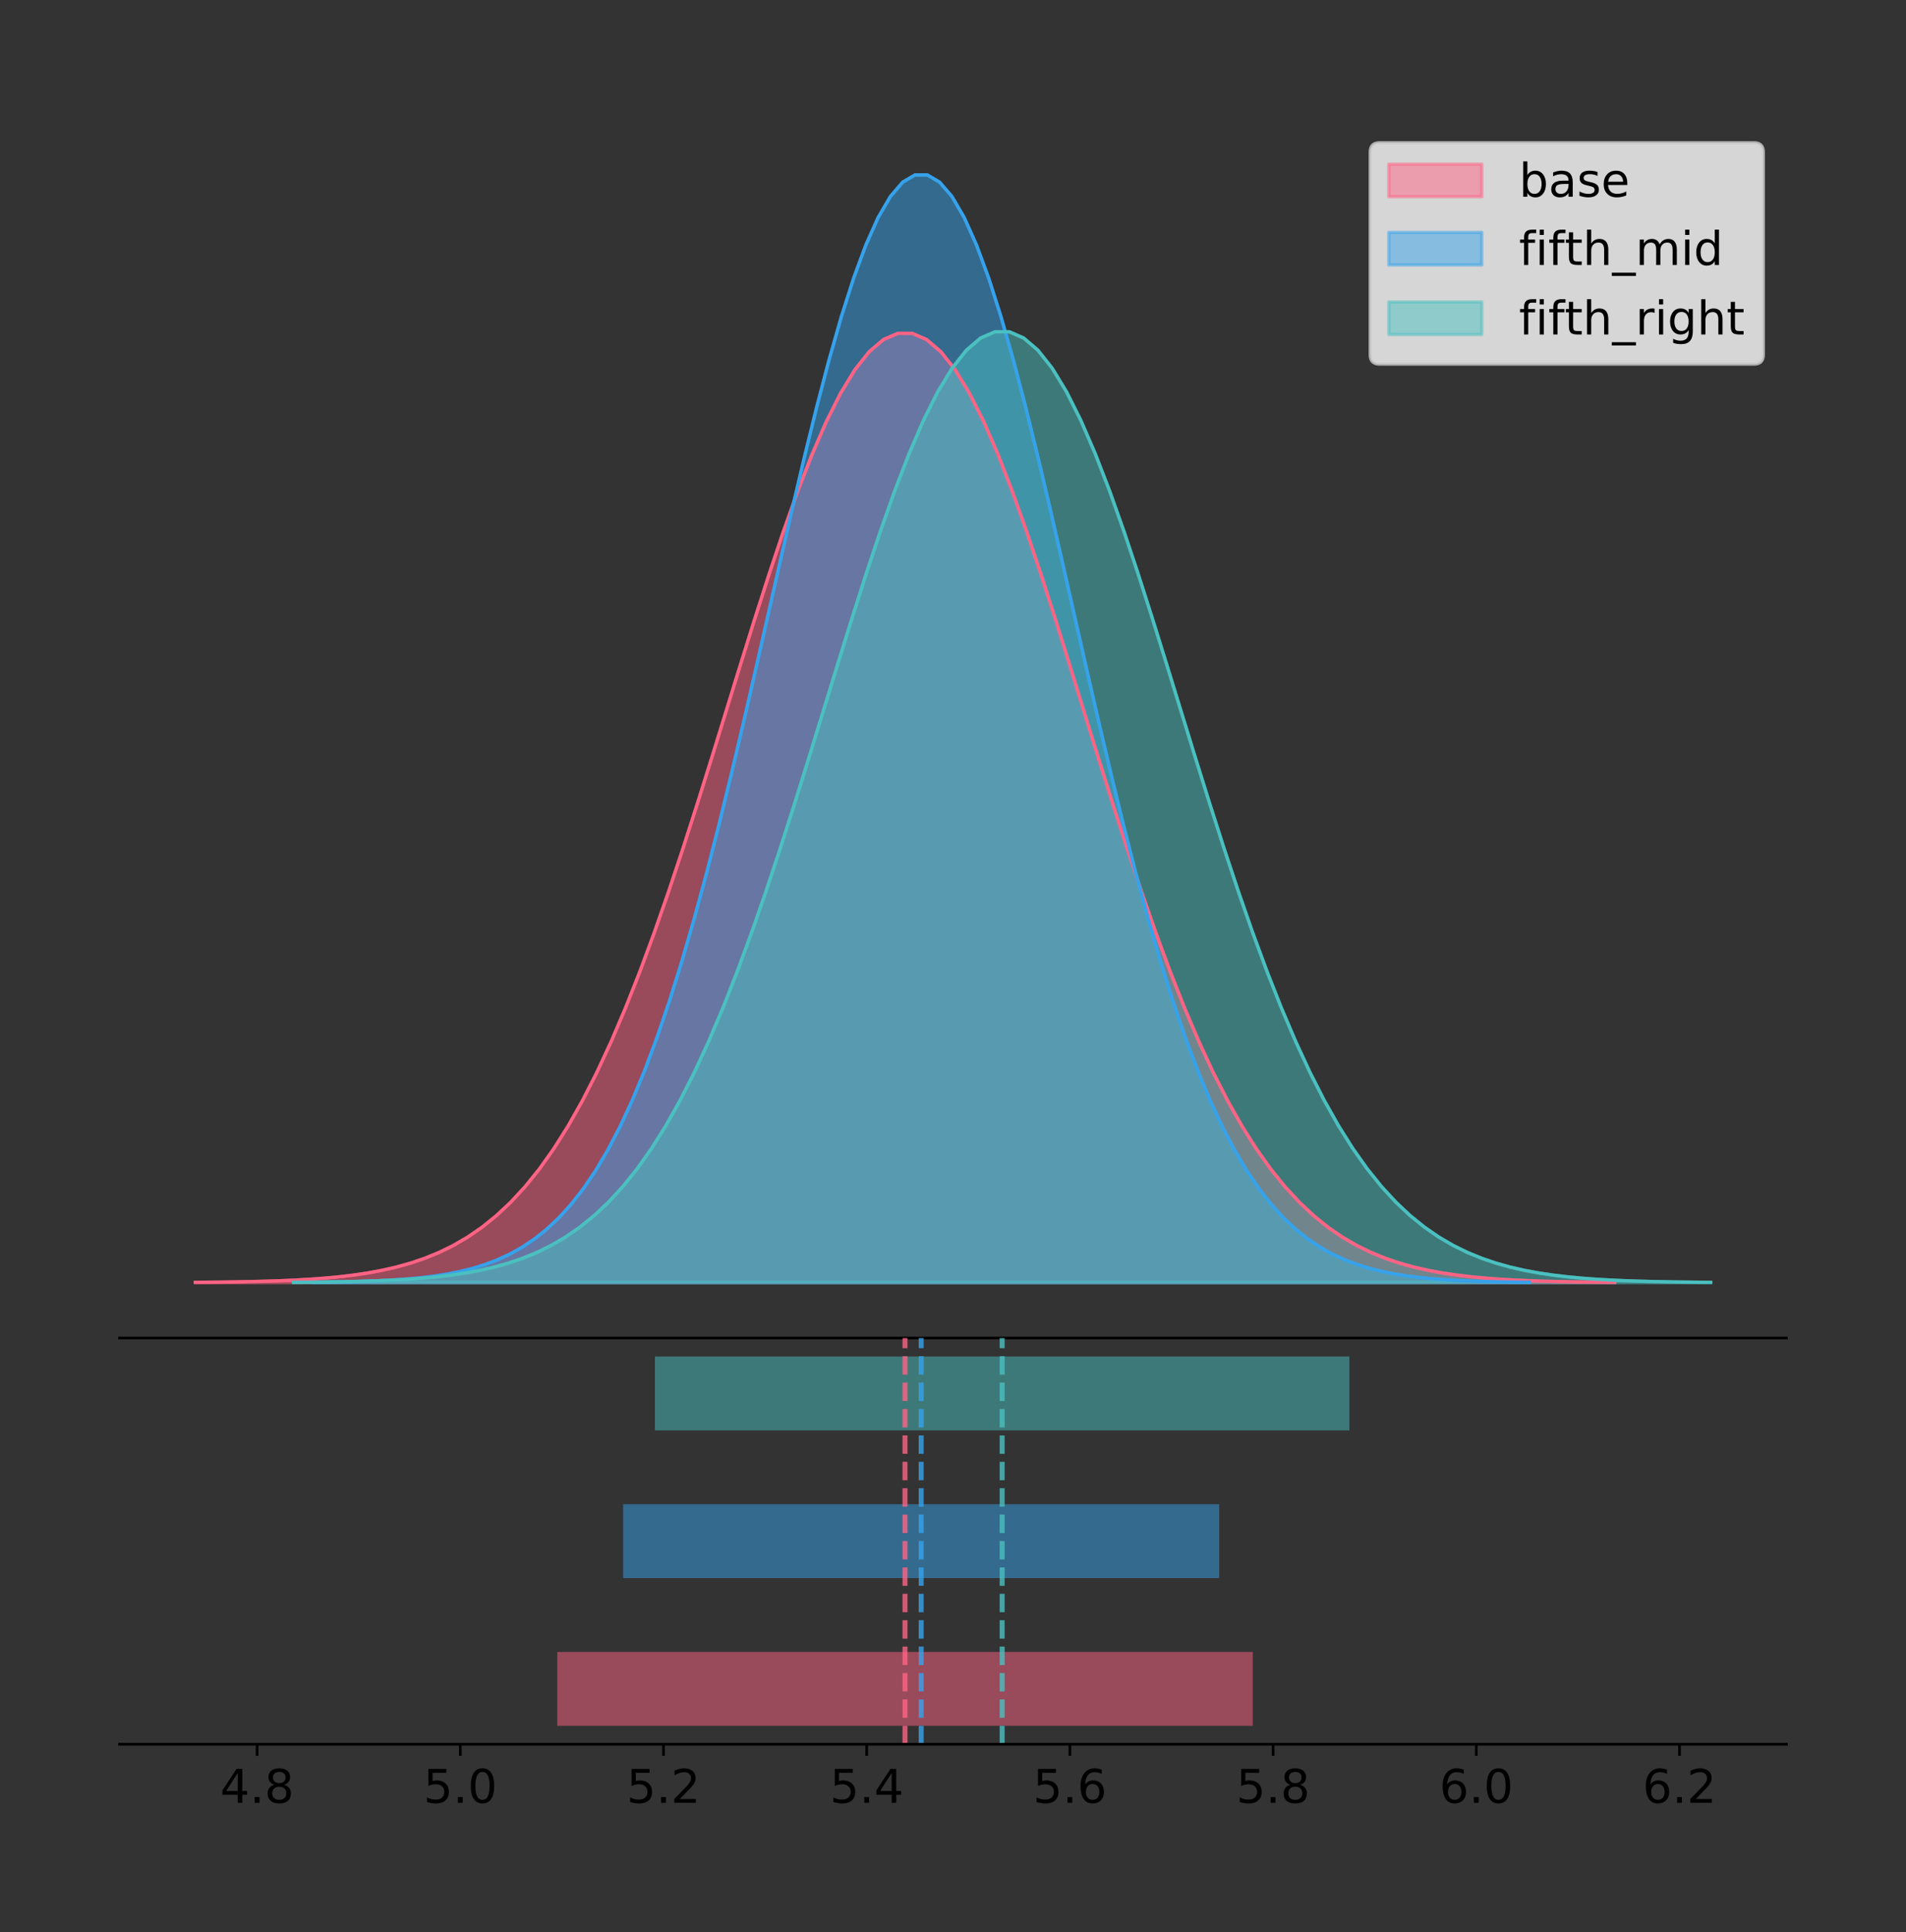<?xml version="1.0" encoding="utf-8" standalone="no"?>
<!DOCTYPE svg PUBLIC "-//W3C//DTD SVG 1.1//EN"
  "http://www.w3.org/Graphics/SVG/1.1/DTD/svg11.dtd">
<!-- Created with matplotlib (https://matplotlib.org/) -->
<svg height="581.789pt" version="1.1" viewBox="0 0 574.2 581.789" width="574.2pt" xmlns="http://www.w3.org/2000/svg" xmlns:xlink="http://www.w3.org/1999/xlink">
 <rect x="0" y="0" width="574.2" height="581.789" fill="#333333" stroke="none"/>
 <defs>
  <style type="text/css">
*{stroke-linecap:butt;stroke-linejoin:round;}
  </style>
 </defs>
 <g id="figure_1">
  <g id="patch_1">
   <path d="M 0 581.789 
L 574.2 581.789 
L 574.2 0 
L 0 0 
z
" style="fill:none;"/>
  </g>
  <g id="axes_1">
   <g id="patch_2">
    <path d="M 36 402.93 
L 538.2 402.93 
L 538.2 36 
L 36 36 
z
" style="fill:none;"/>
   </g>
   <g id="PolyCollection_1">
    <defs>
     <path d="M 58.827 -195.538 
L 58.827 -195.634 
L 63.147 -195.67 
L 67.466 -195.719 
L 71.786 -195.784 
L 76.105 -195.87 
L 80.425 -195.983 
L 84.745 -196.131 
L 89.064 -196.324 
L 93.384 -196.572 
L 97.703 -196.889 
L 102.023 -197.292 
L 106.342 -197.801 
L 110.662 -198.439 
L 114.981 -199.232 
L 119.301 -200.21 
L 123.62 -201.41 
L 127.94 -202.87 
L 132.26 -204.633 
L 136.579 -206.747 
L 140.899 -209.261 
L 145.218 -212.231 
L 149.538 -215.712 
L 153.857 -219.759 
L 158.177 -224.429 
L 162.496 -229.775 
L 166.816 -235.846 
L 171.135 -242.685 
L 175.455 -250.325 
L 179.775 -258.789 
L 184.094 -268.085 
L 188.414 -278.206 
L 192.733 -289.126 
L 197.053 -300.799 
L 201.372 -313.158 
L 205.692 -326.111 
L 210.011 -339.548 
L 214.331 -353.334 
L 218.65 -367.314 
L 222.97 -381.316 
L 227.29 -395.151 
L 231.609 -408.621 
L 235.929 -421.519 
L 240.248 -433.638 
L 244.568 -444.774 
L 248.887 -454.733 
L 253.207 -463.335 
L 257.526 -470.422 
L 261.846 -475.86 
L 266.166 -479.545 
L 270.485 -481.405 
L 274.805 -481.405 
L 279.124 -479.545 
L 283.444 -475.86 
L 287.763 -470.422 
L 292.083 -463.335 
L 296.402 -454.733 
L 300.722 -444.774 
L 305.041 -433.638 
L 309.361 -421.519 
L 313.681 -408.621 
L 318 -395.151 
L 322.32 -381.316 
L 326.639 -367.314 
L 330.959 -353.334 
L 335.278 -339.548 
L 339.598 -326.111 
L 343.917 -313.158 
L 348.237 -300.799 
L 352.556 -289.126 
L 356.876 -278.206 
L 361.196 -268.085 
L 365.515 -258.789 
L 369.835 -250.325 
L 374.154 -242.685 
L 378.474 -235.846 
L 382.793 -229.775 
L 387.113 -224.429 
L 391.432 -219.759 
L 395.752 -215.712 
L 400.071 -212.231 
L 404.391 -209.261 
L 408.711 -206.747 
L 413.03 -204.633 
L 417.35 -202.87 
L 421.669 -201.41 
L 425.989 -200.21 
L 430.308 -199.232 
L 434.628 -198.439 
L 438.947 -197.801 
L 443.267 -197.292 
L 447.586 -196.889 
L 451.906 -196.572 
L 456.226 -196.324 
L 460.545 -196.131 
L 464.865 -195.983 
L 469.184 -195.87 
L 473.504 -195.784 
L 477.823 -195.719 
L 482.143 -195.67 
L 486.462 -195.634 
L 486.462 -195.538 
L 486.462 -195.538 
L 482.143 -195.538 
L 477.823 -195.538 
L 473.504 -195.538 
L 469.184 -195.538 
L 464.865 -195.538 
L 460.545 -195.538 
L 456.226 -195.538 
L 451.906 -195.538 
L 447.586 -195.538 
L 443.267 -195.538 
L 438.947 -195.538 
L 434.628 -195.538 
L 430.308 -195.538 
L 425.989 -195.538 
L 421.669 -195.538 
L 417.35 -195.538 
L 413.03 -195.538 
L 408.711 -195.538 
L 404.391 -195.538 
L 400.071 -195.538 
L 395.752 -195.538 
L 391.432 -195.538 
L 387.113 -195.538 
L 382.793 -195.538 
L 378.474 -195.538 
L 374.154 -195.538 
L 369.835 -195.538 
L 365.515 -195.538 
L 361.196 -195.538 
L 356.876 -195.538 
L 352.556 -195.538 
L 348.237 -195.538 
L 343.917 -195.538 
L 339.598 -195.538 
L 335.278 -195.538 
L 330.959 -195.538 
L 326.639 -195.538 
L 322.32 -195.538 
L 318 -195.538 
L 313.681 -195.538 
L 309.361 -195.538 
L 305.041 -195.538 
L 300.722 -195.538 
L 296.402 -195.538 
L 292.083 -195.538 
L 287.763 -195.538 
L 283.444 -195.538 
L 279.124 -195.538 
L 274.805 -195.538 
L 270.485 -195.538 
L 266.166 -195.538 
L 261.846 -195.538 
L 257.526 -195.538 
L 253.207 -195.538 
L 248.887 -195.538 
L 244.568 -195.538 
L 240.248 -195.538 
L 235.929 -195.538 
L 231.609 -195.538 
L 227.29 -195.538 
L 222.97 -195.538 
L 218.65 -195.538 
L 214.331 -195.538 
L 210.011 -195.538 
L 205.692 -195.538 
L 201.372 -195.538 
L 197.053 -195.538 
L 192.733 -195.538 
L 188.414 -195.538 
L 184.094 -195.538 
L 179.775 -195.538 
L 175.455 -195.538 
L 171.135 -195.538 
L 166.816 -195.538 
L 162.496 -195.538 
L 158.177 -195.538 
L 153.857 -195.538 
L 149.538 -195.538 
L 145.218 -195.538 
L 140.899 -195.538 
L 136.579 -195.538 
L 132.26 -195.538 
L 127.94 -195.538 
L 123.62 -195.538 
L 119.301 -195.538 
L 114.981 -195.538 
L 110.662 -195.538 
L 106.342 -195.538 
L 102.023 -195.538 
L 97.703 -195.538 
L 93.384 -195.538 
L 89.064 -195.538 
L 84.745 -195.538 
L 80.425 -195.538 
L 76.105 -195.538 
L 71.786 -195.538 
L 67.466 -195.538 
L 63.147 -195.538 
L 58.827 -195.538 
z
" id="m6dd86d3c6b" style="stroke:#ff6384;stroke-opacity:0.5;"/>
    </defs>
    <g clip-path="url(#p6d3dc06e24)">
     <use style="fill:#ff6384;fill-opacity:0.5;stroke:#ff6384;stroke-opacity:0.5;" x="0" xlink:href="#m6dd86d3c6b" y="581.789"/>
    </g>
   </g>
   <g id="PolyCollection_2">
    <defs>
     <path d="M 94.273 -195.538 
L 94.273 -195.65 
L 97.974 -195.692 
L 101.676 -195.749 
L 105.378 -195.825 
L 109.08 -195.925 
L 112.782 -196.058 
L 116.483 -196.23 
L 120.185 -196.455 
L 123.887 -196.744 
L 127.589 -197.115 
L 131.291 -197.585 
L 134.992 -198.179 
L 138.694 -198.923 
L 142.396 -199.848 
L 146.098 -200.99 
L 149.8 -202.39 
L 153.501 -204.093 
L 157.203 -206.151 
L 160.905 -208.617 
L 164.607 -211.552 
L 168.309 -215.017 
L 172.01 -219.078 
L 175.712 -223.801 
L 179.414 -229.25 
L 183.116 -235.488 
L 186.818 -242.572 
L 190.519 -250.552 
L 194.221 -259.468 
L 197.923 -269.344 
L 201.625 -280.192 
L 205.327 -292.002 
L 209.028 -304.744 
L 212.73 -318.365 
L 216.432 -332.786 
L 220.134 -347.901 
L 223.835 -363.58 
L 227.537 -379.667 
L 231.239 -395.98 
L 234.941 -412.318 
L 238.643 -428.462 
L 242.344 -444.18 
L 246.046 -459.23 
L 249.748 -473.372 
L 253.45 -486.366 
L 257.152 -497.987 
L 260.853 -508.025 
L 264.555 -516.294 
L 268.257 -522.64 
L 271.959 -526.94 
L 275.661 -529.111 
L 279.362 -529.111 
L 283.064 -526.94 
L 286.766 -522.64 
L 290.468 -516.294 
L 294.17 -508.025 
L 297.871 -497.987 
L 301.573 -486.366 
L 305.275 -473.372 
L 308.977 -459.23 
L 312.679 -444.18 
L 316.38 -428.462 
L 320.082 -412.318 
L 323.784 -395.98 
L 327.486 -379.667 
L 331.188 -363.58 
L 334.889 -347.901 
L 338.591 -332.786 
L 342.293 -318.365 
L 345.995 -304.744 
L 349.696 -292.002 
L 353.398 -280.192 
L 357.1 -269.344 
L 360.802 -259.468 
L 364.504 -250.552 
L 368.205 -242.572 
L 371.907 -235.488 
L 375.609 -229.25 
L 379.311 -223.801 
L 383.013 -219.078 
L 386.714 -215.017 
L 390.416 -211.552 
L 394.118 -208.617 
L 397.82 -206.151 
L 401.522 -204.093 
L 405.223 -202.39 
L 408.925 -200.99 
L 412.627 -199.848 
L 416.329 -198.923 
L 420.031 -198.179 
L 423.732 -197.585 
L 427.434 -197.115 
L 431.136 -196.744 
L 434.838 -196.455 
L 438.54 -196.23 
L 442.241 -196.058 
L 445.943 -195.925 
L 449.645 -195.825 
L 453.347 -195.749 
L 457.048 -195.692 
L 460.75 -195.65 
L 460.75 -195.538 
L 460.75 -195.538 
L 457.048 -195.538 
L 453.347 -195.538 
L 449.645 -195.538 
L 445.943 -195.538 
L 442.241 -195.538 
L 438.54 -195.538 
L 434.838 -195.538 
L 431.136 -195.538 
L 427.434 -195.538 
L 423.732 -195.538 
L 420.031 -195.538 
L 416.329 -195.538 
L 412.627 -195.538 
L 408.925 -195.538 
L 405.223 -195.538 
L 401.522 -195.538 
L 397.82 -195.538 
L 394.118 -195.538 
L 390.416 -195.538 
L 386.714 -195.538 
L 383.013 -195.538 
L 379.311 -195.538 
L 375.609 -195.538 
L 371.907 -195.538 
L 368.205 -195.538 
L 364.504 -195.538 
L 360.802 -195.538 
L 357.1 -195.538 
L 353.398 -195.538 
L 349.696 -195.538 
L 345.995 -195.538 
L 342.293 -195.538 
L 338.591 -195.538 
L 334.889 -195.538 
L 331.188 -195.538 
L 327.486 -195.538 
L 323.784 -195.538 
L 320.082 -195.538 
L 316.38 -195.538 
L 312.679 -195.538 
L 308.977 -195.538 
L 305.275 -195.538 
L 301.573 -195.538 
L 297.871 -195.538 
L 294.17 -195.538 
L 290.468 -195.538 
L 286.766 -195.538 
L 283.064 -195.538 
L 279.362 -195.538 
L 275.661 -195.538 
L 271.959 -195.538 
L 268.257 -195.538 
L 264.555 -195.538 
L 260.853 -195.538 
L 257.152 -195.538 
L 253.45 -195.538 
L 249.748 -195.538 
L 246.046 -195.538 
L 242.344 -195.538 
L 238.643 -195.538 
L 234.941 -195.538 
L 231.239 -195.538 
L 227.537 -195.538 
L 223.835 -195.538 
L 220.134 -195.538 
L 216.432 -195.538 
L 212.73 -195.538 
L 209.028 -195.538 
L 205.327 -195.538 
L 201.625 -195.538 
L 197.923 -195.538 
L 194.221 -195.538 
L 190.519 -195.538 
L 186.818 -195.538 
L 183.116 -195.538 
L 179.414 -195.538 
L 175.712 -195.538 
L 172.01 -195.538 
L 168.309 -195.538 
L 164.607 -195.538 
L 160.905 -195.538 
L 157.203 -195.538 
L 153.501 -195.538 
L 149.8 -195.538 
L 146.098 -195.538 
L 142.396 -195.538 
L 138.694 -195.538 
L 134.992 -195.538 
L 131.291 -195.538 
L 127.589 -195.538 
L 123.887 -195.538 
L 120.185 -195.538 
L 116.483 -195.538 
L 112.782 -195.538 
L 109.08 -195.538 
L 105.378 -195.538 
L 101.676 -195.538 
L 97.974 -195.538 
L 94.273 -195.538 
z
" id="m6f2113ac6b" style="stroke:#36a2eb;stroke-opacity:0.5;"/>
    </defs>
    <g clip-path="url(#p6d3dc06e24)">
     <use style="fill:#36a2eb;fill-opacity:0.5;stroke:#36a2eb;stroke-opacity:0.5;" x="0" xlink:href="#m6f2113ac6b" y="581.789"/>
    </g>
   </g>
   <g id="PolyCollection_3">
    <defs>
     <path d="M 88.439 -195.538 
L 88.439 -195.634 
L 92.752 -195.67 
L 97.064 -195.719 
L 101.377 -195.784 
L 105.689 -195.87 
L 110.002 -195.984 
L 114.314 -196.132 
L 118.626 -196.325 
L 122.939 -196.574 
L 127.251 -196.891 
L 131.564 -197.295 
L 135.876 -197.805 
L 140.189 -198.444 
L 144.501 -199.238 
L 148.814 -200.218 
L 153.126 -201.42 
L 157.439 -202.882 
L 161.751 -204.648 
L 166.064 -206.765 
L 170.376 -209.284 
L 174.688 -212.259 
L 179.001 -215.745 
L 183.313 -219.799 
L 187.626 -224.476 
L 191.938 -229.831 
L 196.251 -235.912 
L 200.563 -242.762 
L 204.876 -250.415 
L 209.188 -258.893 
L 213.501 -268.205 
L 217.813 -278.342 
L 222.125 -289.28 
L 226.438 -300.972 
L 230.75 -313.351 
L 235.063 -326.326 
L 239.375 -339.785 
L 243.688 -353.593 
L 248 -367.596 
L 252.313 -381.621 
L 256.625 -395.479 
L 260.938 -408.971 
L 265.25 -421.89 
L 269.563 -434.029 
L 273.875 -445.183 
L 278.187 -455.158 
L 282.5 -463.775 
L 286.812 -470.874 
L 291.125 -476.32 
L 295.437 -480.012 
L 299.75 -481.875 
L 304.062 -481.875 
L 308.375 -480.012 
L 312.687 -476.32 
L 317 -470.874 
L 321.312 -463.775 
L 325.625 -455.158 
L 329.937 -445.183 
L 334.249 -434.029 
L 338.562 -421.89 
L 342.874 -408.971 
L 347.187 -395.479 
L 351.499 -381.621 
L 355.812 -367.596 
L 360.124 -353.593 
L 364.437 -339.785 
L 368.749 -326.326 
L 373.062 -313.351 
L 377.374 -300.972 
L 381.686 -289.28 
L 385.999 -278.342 
L 390.311 -268.205 
L 394.624 -258.893 
L 398.936 -250.415 
L 403.249 -242.762 
L 407.561 -235.912 
L 411.874 -229.831 
L 416.186 -224.476 
L 420.499 -219.799 
L 424.811 -215.745 
L 429.124 -212.259 
L 433.436 -209.284 
L 437.748 -206.765 
L 442.061 -204.648 
L 446.373 -202.882 
L 450.686 -201.42 
L 454.998 -200.218 
L 459.311 -199.238 
L 463.623 -198.444 
L 467.936 -197.805 
L 472.248 -197.295 
L 476.561 -196.891 
L 480.873 -196.574 
L 485.186 -196.325 
L 489.498 -196.132 
L 493.81 -195.984 
L 498.123 -195.87 
L 502.435 -195.784 
L 506.748 -195.719 
L 511.06 -195.67 
L 515.373 -195.634 
L 515.373 -195.538 
L 515.373 -195.538 
L 511.06 -195.538 
L 506.748 -195.538 
L 502.435 -195.538 
L 498.123 -195.538 
L 493.81 -195.538 
L 489.498 -195.538 
L 485.186 -195.538 
L 480.873 -195.538 
L 476.561 -195.538 
L 472.248 -195.538 
L 467.936 -195.538 
L 463.623 -195.538 
L 459.311 -195.538 
L 454.998 -195.538 
L 450.686 -195.538 
L 446.373 -195.538 
L 442.061 -195.538 
L 437.748 -195.538 
L 433.436 -195.538 
L 429.124 -195.538 
L 424.811 -195.538 
L 420.499 -195.538 
L 416.186 -195.538 
L 411.874 -195.538 
L 407.561 -195.538 
L 403.249 -195.538 
L 398.936 -195.538 
L 394.624 -195.538 
L 390.311 -195.538 
L 385.999 -195.538 
L 381.686 -195.538 
L 377.374 -195.538 
L 373.062 -195.538 
L 368.749 -195.538 
L 364.437 -195.538 
L 360.124 -195.538 
L 355.812 -195.538 
L 351.499 -195.538 
L 347.187 -195.538 
L 342.874 -195.538 
L 338.562 -195.538 
L 334.249 -195.538 
L 329.937 -195.538 
L 325.625 -195.538 
L 321.312 -195.538 
L 317 -195.538 
L 312.687 -195.538 
L 308.375 -195.538 
L 304.062 -195.538 
L 299.75 -195.538 
L 295.437 -195.538 
L 291.125 -195.538 
L 286.812 -195.538 
L 282.5 -195.538 
L 278.187 -195.538 
L 273.875 -195.538 
L 269.563 -195.538 
L 265.25 -195.538 
L 260.938 -195.538 
L 256.625 -195.538 
L 252.313 -195.538 
L 248 -195.538 
L 243.688 -195.538 
L 239.375 -195.538 
L 235.063 -195.538 
L 230.75 -195.538 
L 226.438 -195.538 
L 222.125 -195.538 
L 217.813 -195.538 
L 213.501 -195.538 
L 209.188 -195.538 
L 204.876 -195.538 
L 200.563 -195.538 
L 196.251 -195.538 
L 191.938 -195.538 
L 187.626 -195.538 
L 183.313 -195.538 
L 179.001 -195.538 
L 174.688 -195.538 
L 170.376 -195.538 
L 166.064 -195.538 
L 161.751 -195.538 
L 157.439 -195.538 
L 153.126 -195.538 
L 148.814 -195.538 
L 144.501 -195.538 
L 140.189 -195.538 
L 135.876 -195.538 
L 131.564 -195.538 
L 127.251 -195.538 
L 122.939 -195.538 
L 118.626 -195.538 
L 114.314 -195.538 
L 110.002 -195.538 
L 105.689 -195.538 
L 101.377 -195.538 
L 97.064 -195.538 
L 92.752 -195.538 
L 88.439 -195.538 
z
" id="mfd274e1787" style="stroke:#4bc0c0;stroke-opacity:0.5;"/>
    </defs>
    <g clip-path="url(#p6d3dc06e24)">
     <use style="fill:#4bc0c0;fill-opacity:0.5;stroke:#4bc0c0;stroke-opacity:0.5;" x="0" xlink:href="#mfd274e1787" y="581.789"/>
    </g>
   </g>
   <g id="line2d_1">
    <path clip-path="url(#p6d3dc06e24)" d="M 58.827 386.155 
L 63.147 386.119 
L 67.466 386.071 
L 71.786 386.006 
L 76.105 385.919 
L 80.425 385.806 
L 84.745 385.658 
L 89.064 385.466 
L 93.384 385.218 
L 97.703 384.9 
L 102.023 384.497 
L 106.342 383.988 
L 110.662 383.351 
L 114.981 382.558 
L 119.301 381.579 
L 123.62 380.379 
L 127.94 378.92 
L 132.26 377.156 
L 136.579 375.043 
L 140.899 372.528 
L 145.218 369.558 
L 149.538 366.078 
L 153.857 362.031 
L 158.177 357.361 
L 162.496 352.015 
L 166.816 345.944 
L 171.135 339.105 
L 175.455 331.464 
L 179.775 323 
L 184.094 313.704 
L 188.414 303.583 
L 192.733 292.663 
L 197.053 280.99 
L 201.372 268.632 
L 205.692 255.678 
L 210.011 242.241 
L 214.331 228.455 
L 218.65 214.475 
L 222.97 200.474 
L 227.29 186.638 
L 231.609 173.169 
L 235.929 160.271 
L 240.248 148.152 
L 244.568 137.016 
L 248.887 127.057 
L 253.207 118.455 
L 257.526 111.368 
L 261.846 105.93 
L 266.166 102.245 
L 270.485 100.384 
L 274.805 100.384 
L 279.124 102.245 
L 283.444 105.93 
L 287.763 111.368 
L 292.083 118.455 
L 296.402 127.057 
L 300.722 137.016 
L 305.041 148.152 
L 309.361 160.271 
L 313.681 173.169 
L 318 186.638 
L 322.32 200.474 
L 326.639 214.475 
L 330.959 228.455 
L 335.278 242.241 
L 339.598 255.678 
L 343.917 268.632 
L 348.237 280.99 
L 352.556 292.663 
L 356.876 303.583 
L 361.196 313.704 
L 365.515 323 
L 369.835 331.464 
L 374.154 339.105 
L 378.474 345.944 
L 382.793 352.015 
L 387.113 357.361 
L 391.432 362.031 
L 395.752 366.078 
L 400.071 369.558 
L 404.391 372.528 
L 408.711 375.043 
L 413.03 377.156 
L 417.35 378.92 
L 421.669 380.379 
L 425.989 381.579 
L 430.308 382.558 
L 434.628 383.351 
L 438.947 383.988 
L 443.267 384.497 
L 447.586 384.9 
L 451.906 385.218 
L 456.226 385.466 
L 460.545 385.658 
L 464.865 385.806 
L 469.184 385.919 
L 473.504 386.006 
L 477.823 386.071 
L 482.143 386.119 
L 486.462 386.155 
" style="fill:none;stroke:#ff6384;stroke-linecap:square;"/>
   </g>
   <g id="line2d_2">
    <path clip-path="url(#p6d3dc06e24)" d="M 94.273 386.139 
L 97.974 386.097 
L 101.676 386.04 
L 105.378 385.965 
L 109.08 385.864 
L 112.782 385.732 
L 116.483 385.559 
L 120.185 385.334 
L 123.887 385.045 
L 127.589 384.675 
L 131.291 384.204 
L 134.992 383.61 
L 138.694 382.867 
L 142.396 381.941 
L 146.098 380.799 
L 149.8 379.399 
L 153.501 377.696 
L 157.203 375.639 
L 160.905 373.172 
L 164.607 370.238 
L 168.309 366.772 
L 172.01 362.711 
L 175.712 357.989 
L 179.414 352.539 
L 183.116 346.301 
L 186.818 339.217 
L 190.519 331.237 
L 194.221 322.322 
L 197.923 312.445 
L 201.625 301.597 
L 205.327 289.787 
L 209.028 277.045 
L 212.73 263.424 
L 216.432 249.004 
L 220.134 233.888 
L 223.835 218.209 
L 227.537 202.123 
L 231.239 185.809 
L 234.941 169.471 
L 238.643 153.327 
L 242.344 137.61 
L 246.046 122.559 
L 249.748 108.418 
L 253.45 95.423 
L 257.152 83.803 
L 260.853 73.765 
L 264.555 65.495 
L 268.257 59.15 
L 271.959 54.85 
L 275.661 52.679 
L 279.362 52.679 
L 283.064 54.85 
L 286.766 59.15 
L 290.468 65.495 
L 294.17 73.765 
L 297.871 83.803 
L 301.573 95.423 
L 305.275 108.418 
L 308.977 122.559 
L 312.679 137.61 
L 316.38 153.327 
L 320.082 169.471 
L 323.784 185.809 
L 327.486 202.123 
L 331.188 218.209 
L 334.889 233.888 
L 338.591 249.004 
L 342.293 263.424 
L 345.995 277.045 
L 349.696 289.787 
L 353.398 301.597 
L 357.1 312.445 
L 360.802 322.322 
L 364.504 331.237 
L 368.205 339.217 
L 371.907 346.301 
L 375.609 352.539 
L 379.311 357.989 
L 383.013 362.711 
L 386.714 366.772 
L 390.416 370.238 
L 394.118 373.172 
L 397.82 375.639 
L 401.522 377.696 
L 405.223 379.399 
L 408.925 380.799 
L 412.627 381.941 
L 416.329 382.867 
L 420.031 383.61 
L 423.732 384.204 
L 427.434 384.675 
L 431.136 385.045 
L 434.838 385.334 
L 438.54 385.559 
L 442.241 385.732 
L 445.943 385.864 
L 449.645 385.965 
L 453.347 386.04 
L 457.048 386.097 
L 460.75 386.139 
" style="fill:none;stroke:#36a2eb;stroke-linecap:square;"/>
   </g>
   <g id="line2d_3">
    <path clip-path="url(#p6d3dc06e24)" d="M 88.439 386.155 
L 92.752 386.119 
L 97.064 386.07 
L 101.377 386.005 
L 105.689 385.919 
L 110.002 385.805 
L 114.314 385.657 
L 118.626 385.464 
L 122.939 385.216 
L 127.251 384.898 
L 131.564 384.494 
L 135.876 383.984 
L 140.189 383.346 
L 144.501 382.552 
L 148.814 381.571 
L 153.126 380.37 
L 157.439 378.907 
L 161.751 377.141 
L 166.064 375.024 
L 170.376 372.505 
L 174.688 369.531 
L 179.001 366.045 
L 183.313 361.991 
L 187.626 357.313 
L 191.938 351.958 
L 196.251 345.877 
L 200.563 339.027 
L 204.876 331.374 
L 209.188 322.896 
L 213.501 313.585 
L 217.813 303.447 
L 222.125 292.509 
L 226.438 280.817 
L 230.75 268.439 
L 235.063 255.464 
L 239.375 242.005 
L 243.688 228.196 
L 248 214.193 
L 252.313 200.168 
L 256.625 186.31 
L 260.938 172.818 
L 265.25 159.899 
L 269.563 147.76 
L 273.875 136.606 
L 278.187 126.631 
L 282.5 118.014 
L 286.812 110.916 
L 291.125 105.469 
L 295.437 101.778 
L 299.75 99.914 
L 304.062 99.914 
L 308.375 101.778 
L 312.687 105.469 
L 317 110.916 
L 321.312 118.014 
L 325.625 126.631 
L 329.937 136.606 
L 334.249 147.76 
L 338.562 159.899 
L 342.874 172.818 
L 347.187 186.31 
L 351.499 200.168 
L 355.812 214.193 
L 360.124 228.196 
L 364.437 242.005 
L 368.749 255.464 
L 373.062 268.439 
L 377.374 280.817 
L 381.686 292.509 
L 385.999 303.447 
L 390.311 313.585 
L 394.624 322.896 
L 398.936 331.374 
L 403.249 339.027 
L 407.561 345.877 
L 411.874 351.958 
L 416.186 357.313 
L 420.499 361.991 
L 424.811 366.045 
L 429.124 369.531 
L 433.436 372.505 
L 437.748 375.024 
L 442.061 377.141 
L 446.373 378.907 
L 450.686 380.37 
L 454.998 381.571 
L 459.311 382.552 
L 463.623 383.346 
L 467.936 383.984 
L 472.248 384.494 
L 476.561 384.898 
L 480.873 385.216 
L 485.186 385.464 
L 489.498 385.657 
L 493.81 385.805 
L 498.123 385.919 
L 502.435 386.005 
L 506.748 386.07 
L 511.06 386.119 
L 515.373 386.155 
" style="fill:none;stroke:#4bc0c0;stroke-linecap:square;"/>
   </g>
   <g id="patch_3">
    <path d="M 36 402.93 
L 538.2 402.93 
" style="fill:none;stroke:#000000;stroke-linecap:square;stroke-linejoin:miter;stroke-width:0.8;"/>
   </g>
   <g id="legend_1">
    <g id="patch_4">
     <path d="M 415.602 109.627 
L 528.4 109.627 
Q 531.2 109.627 531.2 106.827 
L 531.2 45.8 
Q 531.2 43 528.4 43 
L 415.602 43 
Q 412.802 43 412.802 45.8 
L 412.802 106.827 
Q 412.802 109.627 415.602 109.627 
z
" style="fill:#ffffff;opacity:0.8;stroke:#cccccc;stroke-linejoin:miter;"/>
    </g>
    <g id="patch_5">
     <path d="M 418.402 59.238 
L 446.402 59.238 
L 446.402 49.438 
L 418.402 49.438 
z
" style="fill:#ff6384;opacity:0.5;stroke:#ff6384;stroke-linejoin:miter;"/>
    </g>
    <g id="text_1">
     <!-- base -->
     <defs>
      <path d="M 48.688 27.297 
Q 48.688 37.203 44.609 42.844 
Q 40.531 48.484 33.406 48.484 
Q 26.266 48.484 22.188 42.844 
Q 18.109 37.203 18.109 27.297 
Q 18.109 17.391 22.188 11.75 
Q 26.266 6.109 33.406 6.109 
Q 40.531 6.109 44.609 11.75 
Q 48.688 17.391 48.688 27.297 
z
M 18.109 46.391 
Q 20.953 51.266 25.266 53.625 
Q 29.594 56 35.594 56 
Q 45.562 56 51.781 48.094 
Q 58.016 40.188 58.016 27.297 
Q 58.016 14.406 51.781 6.484 
Q 45.562 -1.422 35.594 -1.422 
Q 29.594 -1.422 25.266 0.953 
Q 20.953 3.328 18.109 8.203 
L 18.109 0 
L 9.078 0 
L 9.078 75.984 
L 18.109 75.984 
z
" id="DejaVuSans-98"/>
      <path d="M 34.281 27.484 
Q 23.391 27.484 19.188 25 
Q 14.984 22.516 14.984 16.5 
Q 14.984 11.719 18.141 8.906 
Q 21.297 6.109 26.703 6.109 
Q 34.188 6.109 38.703 11.406 
Q 43.219 16.703 43.219 25.484 
L 43.219 27.484 
z
M 52.203 31.203 
L 52.203 0 
L 43.219 0 
L 43.219 8.297 
Q 40.141 3.328 35.547 0.953 
Q 30.953 -1.422 24.312 -1.422 
Q 15.922 -1.422 10.953 3.297 
Q 6 8.016 6 15.922 
Q 6 25.141 12.172 29.828 
Q 18.359 34.516 30.609 34.516 
L 43.219 34.516 
L 43.219 35.406 
Q 43.219 41.609 39.141 45 
Q 35.062 48.391 27.688 48.391 
Q 23 48.391 18.547 47.266 
Q 14.109 46.141 10.016 43.891 
L 10.016 52.203 
Q 14.938 54.109 19.578 55.047 
Q 24.219 56 28.609 56 
Q 40.484 56 46.344 49.844 
Q 52.203 43.703 52.203 31.203 
z
" id="DejaVuSans-97"/>
      <path d="M 44.281 53.078 
L 44.281 44.578 
Q 40.484 46.531 36.375 47.5 
Q 32.281 48.484 27.875 48.484 
Q 21.188 48.484 17.844 46.438 
Q 14.5 44.391 14.5 40.281 
Q 14.5 37.156 16.891 35.375 
Q 19.281 33.594 26.516 31.984 
L 29.594 31.297 
Q 39.156 29.25 43.188 25.516 
Q 47.219 21.781 47.219 15.094 
Q 47.219 7.469 41.188 3.016 
Q 35.156 -1.422 24.609 -1.422 
Q 20.219 -1.422 15.453 -0.562 
Q 10.688 0.297 5.422 2 
L 5.422 11.281 
Q 10.406 8.688 15.234 7.391 
Q 20.062 6.109 24.812 6.109 
Q 31.156 6.109 34.562 8.281 
Q 37.984 10.453 37.984 14.406 
Q 37.984 18.062 35.516 20.016 
Q 33.062 21.969 24.703 23.781 
L 21.578 24.516 
Q 13.234 26.266 9.516 29.906 
Q 5.812 33.547 5.812 39.891 
Q 5.812 47.609 11.281 51.797 
Q 16.75 56 26.812 56 
Q 31.781 56 36.172 55.266 
Q 40.578 54.547 44.281 53.078 
z
" id="DejaVuSans-115"/>
      <path d="M 56.203 29.594 
L 56.203 25.203 
L 14.891 25.203 
Q 15.484 15.922 20.484 11.062 
Q 25.484 6.203 34.422 6.203 
Q 39.594 6.203 44.453 7.469 
Q 49.312 8.734 54.109 11.281 
L 54.109 2.781 
Q 49.266 0.734 44.188 -0.344 
Q 39.109 -1.422 33.891 -1.422 
Q 20.797 -1.422 13.156 6.188 
Q 5.516 13.812 5.516 26.812 
Q 5.516 40.234 12.766 48.109 
Q 20.016 56 32.328 56 
Q 43.359 56 49.781 48.891 
Q 56.203 41.797 56.203 29.594 
z
M 47.219 32.234 
Q 47.125 39.594 43.094 43.984 
Q 39.062 48.391 32.422 48.391 
Q 24.906 48.391 20.391 44.141 
Q 15.875 39.891 15.188 32.172 
z
" id="DejaVuSans-101"/>
     </defs>
     <g transform="translate(457.602 59.238)scale(0.14 -0.14)">
      <use xlink:href="#DejaVuSans-98"/>
      <use x="63.477" xlink:href="#DejaVuSans-97"/>
      <use x="124.756" xlink:href="#DejaVuSans-115"/>
      <use x="176.855" xlink:href="#DejaVuSans-101"/>
     </g>
    </g>
    <g id="patch_6">
     <path d="M 418.402 79.787 
L 446.402 79.787 
L 446.402 69.987 
L 418.402 69.987 
z
" style="fill:#36a2eb;opacity:0.5;stroke:#36a2eb;stroke-linejoin:miter;"/>
    </g>
    <g id="text_2">
     <!-- fifth_mid -->
     <defs>
      <path d="M 37.109 75.984 
L 37.109 68.5 
L 28.516 68.5 
Q 23.688 68.5 21.797 66.547 
Q 19.922 64.594 19.922 59.516 
L 19.922 54.688 
L 34.719 54.688 
L 34.719 47.703 
L 19.922 47.703 
L 19.922 0 
L 10.891 0 
L 10.891 47.703 
L 2.297 47.703 
L 2.297 54.688 
L 10.891 54.688 
L 10.891 58.5 
Q 10.891 67.625 15.141 71.797 
Q 19.391 75.984 28.609 75.984 
z
" id="DejaVuSans-102"/>
      <path d="M 9.422 54.688 
L 18.406 54.688 
L 18.406 0 
L 9.422 0 
z
M 9.422 75.984 
L 18.406 75.984 
L 18.406 64.594 
L 9.422 64.594 
z
" id="DejaVuSans-105"/>
      <path d="M 18.312 70.219 
L 18.312 54.688 
L 36.812 54.688 
L 36.812 47.703 
L 18.312 47.703 
L 18.312 18.016 
Q 18.312 11.328 20.141 9.422 
Q 21.969 7.516 27.594 7.516 
L 36.812 7.516 
L 36.812 0 
L 27.594 0 
Q 17.188 0 13.234 3.875 
Q 9.281 7.766 9.281 18.016 
L 9.281 47.703 
L 2.688 47.703 
L 2.688 54.688 
L 9.281 54.688 
L 9.281 70.219 
z
" id="DejaVuSans-116"/>
      <path d="M 54.891 33.016 
L 54.891 0 
L 45.906 0 
L 45.906 32.719 
Q 45.906 40.484 42.875 44.328 
Q 39.844 48.188 33.797 48.188 
Q 26.516 48.188 22.312 43.547 
Q 18.109 38.922 18.109 30.906 
L 18.109 0 
L 9.078 0 
L 9.078 75.984 
L 18.109 75.984 
L 18.109 46.188 
Q 21.344 51.125 25.703 53.562 
Q 30.078 56 35.797 56 
Q 45.219 56 50.047 50.172 
Q 54.891 44.344 54.891 33.016 
z
" id="DejaVuSans-104"/>
      <path d="M 50.984 -16.609 
L 50.984 -23.578 
L -0.984 -23.578 
L -0.984 -16.609 
z
" id="DejaVuSans-95"/>
      <path d="M 52 44.188 
Q 55.375 50.25 60.062 53.125 
Q 64.75 56 71.094 56 
Q 79.641 56 84.281 50.016 
Q 88.922 44.047 88.922 33.016 
L 88.922 0 
L 79.891 0 
L 79.891 32.719 
Q 79.891 40.578 77.094 44.375 
Q 74.312 48.188 68.609 48.188 
Q 61.625 48.188 57.562 43.547 
Q 53.516 38.922 53.516 30.906 
L 53.516 0 
L 44.484 0 
L 44.484 32.719 
Q 44.484 40.625 41.703 44.406 
Q 38.922 48.188 33.109 48.188 
Q 26.219 48.188 22.156 43.531 
Q 18.109 38.875 18.109 30.906 
L 18.109 0 
L 9.078 0 
L 9.078 54.688 
L 18.109 54.688 
L 18.109 46.188 
Q 21.188 51.219 25.484 53.609 
Q 29.781 56 35.688 56 
Q 41.656 56 45.828 52.969 
Q 50 49.953 52 44.188 
z
" id="DejaVuSans-109"/>
      <path d="M 45.406 46.391 
L 45.406 75.984 
L 54.391 75.984 
L 54.391 0 
L 45.406 0 
L 45.406 8.203 
Q 42.578 3.328 38.25 0.953 
Q 33.938 -1.422 27.875 -1.422 
Q 17.969 -1.422 11.734 6.484 
Q 5.516 14.406 5.516 27.297 
Q 5.516 40.188 11.734 48.094 
Q 17.969 56 27.875 56 
Q 33.938 56 38.25 53.625 
Q 42.578 51.266 45.406 46.391 
z
M 14.797 27.297 
Q 14.797 17.391 18.875 11.75 
Q 22.953 6.109 30.078 6.109 
Q 37.203 6.109 41.297 11.75 
Q 45.406 17.391 45.406 27.297 
Q 45.406 37.203 41.297 42.844 
Q 37.203 48.484 30.078 48.484 
Q 22.953 48.484 18.875 42.844 
Q 14.797 37.203 14.797 27.297 
z
" id="DejaVuSans-100"/>
     </defs>
     <g transform="translate(457.602 79.787)scale(0.14 -0.14)">
      <use xlink:href="#DejaVuSans-102"/>
      <use x="35.205" xlink:href="#DejaVuSans-105"/>
      <use x="62.988" xlink:href="#DejaVuSans-102"/>
      <use x="98.178" xlink:href="#DejaVuSans-116"/>
      <use x="137.387" xlink:href="#DejaVuSans-104"/>
      <use x="200.766" xlink:href="#DejaVuSans-95"/>
      <use x="250.766" xlink:href="#DejaVuSans-109"/>
      <use x="348.178" xlink:href="#DejaVuSans-105"/>
      <use x="375.961" xlink:href="#DejaVuSans-100"/>
     </g>
    </g>
    <g id="patch_7">
     <path d="M 418.402 100.726 
L 446.402 100.726 
L 446.402 90.926 
L 418.402 90.926 
z
" style="fill:#4bc0c0;opacity:0.5;stroke:#4bc0c0;stroke-linejoin:miter;"/>
    </g>
    <g id="text_3">
     <!-- fifth_right -->
     <defs>
      <path d="M 41.109 46.297 
Q 39.594 47.172 37.812 47.578 
Q 36.031 48 33.891 48 
Q 26.266 48 22.188 43.047 
Q 18.109 38.094 18.109 28.812 
L 18.109 0 
L 9.078 0 
L 9.078 54.688 
L 18.109 54.688 
L 18.109 46.188 
Q 20.953 51.172 25.484 53.578 
Q 30.031 56 36.531 56 
Q 37.453 56 38.578 55.875 
Q 39.703 55.766 41.062 55.516 
z
" id="DejaVuSans-114"/>
      <path d="M 45.406 27.984 
Q 45.406 37.75 41.375 43.109 
Q 37.359 48.484 30.078 48.484 
Q 22.859 48.484 18.828 43.109 
Q 14.797 37.75 14.797 27.984 
Q 14.797 18.266 18.828 12.891 
Q 22.859 7.516 30.078 7.516 
Q 37.359 7.516 41.375 12.891 
Q 45.406 18.266 45.406 27.984 
z
M 54.391 6.781 
Q 54.391 -7.172 48.188 -13.984 
Q 42 -20.797 29.203 -20.797 
Q 24.469 -20.797 20.266 -20.094 
Q 16.062 -19.391 12.109 -17.922 
L 12.109 -9.188 
Q 16.062 -11.328 19.922 -12.344 
Q 23.781 -13.375 27.781 -13.375 
Q 36.625 -13.375 41.016 -8.766 
Q 45.406 -4.156 45.406 5.172 
L 45.406 9.625 
Q 42.625 4.781 38.281 2.391 
Q 33.938 0 27.875 0 
Q 17.828 0 11.672 7.656 
Q 5.516 15.328 5.516 27.984 
Q 5.516 40.672 11.672 48.328 
Q 17.828 56 27.875 56 
Q 33.938 56 38.281 53.609 
Q 42.625 51.219 45.406 46.391 
L 45.406 54.688 
L 54.391 54.688 
z
" id="DejaVuSans-103"/>
     </defs>
     <g transform="translate(457.602 100.726)scale(0.14 -0.14)">
      <use xlink:href="#DejaVuSans-102"/>
      <use x="35.205" xlink:href="#DejaVuSans-105"/>
      <use x="62.988" xlink:href="#DejaVuSans-102"/>
      <use x="98.178" xlink:href="#DejaVuSans-116"/>
      <use x="137.387" xlink:href="#DejaVuSans-104"/>
      <use x="200.766" xlink:href="#DejaVuSans-95"/>
      <use x="250.766" xlink:href="#DejaVuSans-114"/>
      <use x="291.879" xlink:href="#DejaVuSans-105"/>
      <use x="319.662" xlink:href="#DejaVuSans-103"/>
      <use x="383.139" xlink:href="#DejaVuSans-104"/>
      <use x="446.518" xlink:href="#DejaVuSans-116"/>
     </g>
    </g>
   </g>
  </g>
  <g id="axes_2">
   <g id="patch_8">
    <path d="M 36 525.24 
L 538.2 525.24 
L 538.2 402.93 
L 36 402.93 
z
" style="fill:none;"/>
   </g>
   <g id="patch_9">
    <path clip-path="url(#pff06542cf6)" d="M 167.874 519.68 
L 377.415 519.68 
L 377.415 497.442 
L 167.874 497.442 
z
" style="fill:#ff6384;opacity:0.5;"/>
   </g>
   <g id="patch_10">
    <path clip-path="url(#pff06542cf6)" d="M 187.724 475.204 
L 367.299 475.204 
L 367.299 452.966 
L 187.724 452.966 
z
" style="fill:#36a2eb;opacity:0.5;"/>
   </g>
   <g id="patch_11">
    <path clip-path="url(#pff06542cf6)" d="M 197.307 430.728 
L 406.505 430.728 
L 406.505 408.49 
L 197.307 408.49 
z
" style="fill:#4bc0c0;opacity:0.5;"/>
   </g>
   <g id="matplotlib.axis_1">
    <g id="xtick_1">
     <g id="line2d_4">
      <defs>
       <path d="M 0 0 
L 0 3.5 
" id="me6880d02e2" style="stroke:#000000;stroke-width:0.8;"/>
      </defs>
      <g>
       <use style="stroke:#000000;stroke-width:0.8;" x="77.458" xlink:href="#me6880d02e2" y="525.24"/>
      </g>
     </g>
     <g id="text_4">
      <!-- 4.8 -->
      <defs>
       <path d="M 37.797 64.312 
L 12.891 25.391 
L 37.797 25.391 
z
M 35.203 72.906 
L 47.609 72.906 
L 47.609 25.391 
L 58.016 25.391 
L 58.016 17.188 
L 47.609 17.188 
L 47.609 0 
L 37.797 0 
L 37.797 17.188 
L 4.891 17.188 
L 4.891 26.703 
z
" id="DejaVuSans-52"/>
       <path d="M 10.688 12.406 
L 21 12.406 
L 21 0 
L 10.688 0 
z
" id="DejaVuSans-46"/>
       <path d="M 31.781 34.625 
Q 24.75 34.625 20.719 30.859 
Q 16.703 27.094 16.703 20.516 
Q 16.703 13.922 20.719 10.156 
Q 24.75 6.391 31.781 6.391 
Q 38.812 6.391 42.859 10.172 
Q 46.922 13.969 46.922 20.516 
Q 46.922 27.094 42.891 30.859 
Q 38.875 34.625 31.781 34.625 
z
M 21.922 38.812 
Q 15.578 40.375 12.031 44.719 
Q 8.5 49.078 8.5 55.328 
Q 8.5 64.062 14.719 69.141 
Q 20.953 74.219 31.781 74.219 
Q 42.672 74.219 48.875 69.141 
Q 55.078 64.062 55.078 55.328 
Q 55.078 49.078 51.531 44.719 
Q 48 40.375 41.703 38.812 
Q 48.828 37.156 52.797 32.312 
Q 56.781 27.484 56.781 20.516 
Q 56.781 9.906 50.312 4.234 
Q 43.844 -1.422 31.781 -1.422 
Q 19.734 -1.422 13.25 4.234 
Q 6.781 9.906 6.781 20.516 
Q 6.781 27.484 10.781 32.312 
Q 14.797 37.156 21.922 38.812 
z
M 18.312 54.391 
Q 18.312 48.734 21.844 45.562 
Q 25.391 42.391 31.781 42.391 
Q 38.141 42.391 41.719 45.562 
Q 45.312 48.734 45.312 54.391 
Q 45.312 60.062 41.719 63.234 
Q 38.141 66.406 31.781 66.406 
Q 25.391 66.406 21.844 63.234 
Q 18.312 60.062 18.312 54.391 
z
" id="DejaVuSans-56"/>
      </defs>
      <g transform="translate(66.326 542.878)scale(0.14 -0.14)">
       <use xlink:href="#DejaVuSans-52"/>
       <use x="63.623" xlink:href="#DejaVuSans-46"/>
       <use x="95.41" xlink:href="#DejaVuSans-56"/>
      </g>
     </g>
    </g>
    <g id="xtick_2">
     <g id="line2d_5">
      <g>
       <use style="stroke:#000000;stroke-width:0.8;" x="138.674" xlink:href="#me6880d02e2" y="525.24"/>
      </g>
     </g>
     <g id="text_5">
      <!-- 5.0 -->
      <defs>
       <path d="M 10.797 72.906 
L 49.516 72.906 
L 49.516 64.594 
L 19.828 64.594 
L 19.828 46.734 
Q 21.969 47.469 24.109 47.828 
Q 26.266 48.188 28.422 48.188 
Q 40.625 48.188 47.75 41.5 
Q 54.891 34.812 54.891 23.391 
Q 54.891 11.625 47.562 5.094 
Q 40.234 -1.422 26.906 -1.422 
Q 22.312 -1.422 17.547 -0.641 
Q 12.797 0.141 7.719 1.703 
L 7.719 11.625 
Q 12.109 9.234 16.797 8.062 
Q 21.484 6.891 26.703 6.891 
Q 35.156 6.891 40.078 11.328 
Q 45.016 15.766 45.016 23.391 
Q 45.016 31 40.078 35.438 
Q 35.156 39.891 26.703 39.891 
Q 22.75 39.891 18.812 39.016 
Q 14.891 38.141 10.797 36.281 
z
" id="DejaVuSans-53"/>
       <path d="M 31.781 66.406 
Q 24.172 66.406 20.328 58.906 
Q 16.5 51.422 16.5 36.375 
Q 16.5 21.391 20.328 13.891 
Q 24.172 6.391 31.781 6.391 
Q 39.453 6.391 43.281 13.891 
Q 47.125 21.391 47.125 36.375 
Q 47.125 51.422 43.281 58.906 
Q 39.453 66.406 31.781 66.406 
z
M 31.781 74.219 
Q 44.047 74.219 50.516 64.516 
Q 56.984 54.828 56.984 36.375 
Q 56.984 17.969 50.516 8.266 
Q 44.047 -1.422 31.781 -1.422 
Q 19.531 -1.422 13.062 8.266 
Q 6.594 17.969 6.594 36.375 
Q 6.594 54.828 13.062 64.516 
Q 19.531 74.219 31.781 74.219 
z
" id="DejaVuSans-48"/>
      </defs>
      <g transform="translate(127.542 542.878)scale(0.14 -0.14)">
       <use xlink:href="#DejaVuSans-53"/>
       <use x="63.623" xlink:href="#DejaVuSans-46"/>
       <use x="95.41" xlink:href="#DejaVuSans-48"/>
      </g>
     </g>
    </g>
    <g id="xtick_3">
     <g id="line2d_6">
      <g>
       <use style="stroke:#000000;stroke-width:0.8;" x="199.89" xlink:href="#me6880d02e2" y="525.24"/>
      </g>
     </g>
     <g id="text_6">
      <!-- 5.2 -->
      <defs>
       <path d="M 19.188 8.297 
L 53.609 8.297 
L 53.609 0 
L 7.328 0 
L 7.328 8.297 
Q 12.938 14.109 22.625 23.891 
Q 32.328 33.688 34.812 36.531 
Q 39.547 41.844 41.422 45.531 
Q 43.312 49.219 43.312 52.781 
Q 43.312 58.594 39.234 62.25 
Q 35.156 65.922 28.609 65.922 
Q 23.969 65.922 18.812 64.312 
Q 13.672 62.703 7.812 59.422 
L 7.812 69.391 
Q 13.766 71.781 18.938 73 
Q 24.125 74.219 28.422 74.219 
Q 39.75 74.219 46.484 68.547 
Q 53.219 62.891 53.219 53.422 
Q 53.219 48.922 51.531 44.891 
Q 49.859 40.875 45.406 35.406 
Q 44.188 33.984 37.641 27.219 
Q 31.109 20.453 19.188 8.297 
z
" id="DejaVuSans-50"/>
      </defs>
      <g transform="translate(188.758 542.878)scale(0.14 -0.14)">
       <use xlink:href="#DejaVuSans-53"/>
       <use x="63.623" xlink:href="#DejaVuSans-46"/>
       <use x="95.41" xlink:href="#DejaVuSans-50"/>
      </g>
     </g>
    </g>
    <g id="xtick_4">
     <g id="line2d_7">
      <g>
       <use style="stroke:#000000;stroke-width:0.8;" x="261.106" xlink:href="#me6880d02e2" y="525.24"/>
      </g>
     </g>
     <g id="text_7">
      <!-- 5.4 -->
      <g transform="translate(249.973 542.878)scale(0.14 -0.14)">
       <use xlink:href="#DejaVuSans-53"/>
       <use x="63.623" xlink:href="#DejaVuSans-46"/>
       <use x="95.41" xlink:href="#DejaVuSans-52"/>
      </g>
     </g>
    </g>
    <g id="xtick_5">
     <g id="line2d_8">
      <g>
       <use style="stroke:#000000;stroke-width:0.8;" x="322.321" xlink:href="#me6880d02e2" y="525.24"/>
      </g>
     </g>
     <g id="text_8">
      <!-- 5.6 -->
      <defs>
       <path d="M 33.016 40.375 
Q 26.375 40.375 22.484 35.828 
Q 18.609 31.297 18.609 23.391 
Q 18.609 15.531 22.484 10.953 
Q 26.375 6.391 33.016 6.391 
Q 39.656 6.391 43.531 10.953 
Q 47.406 15.531 47.406 23.391 
Q 47.406 31.297 43.531 35.828 
Q 39.656 40.375 33.016 40.375 
z
M 52.594 71.297 
L 52.594 62.312 
Q 48.875 64.062 45.094 64.984 
Q 41.312 65.922 37.594 65.922 
Q 27.828 65.922 22.672 59.328 
Q 17.531 52.734 16.797 39.406 
Q 19.672 43.656 24.016 45.922 
Q 28.375 48.188 33.594 48.188 
Q 44.578 48.188 50.953 41.516 
Q 57.328 34.859 57.328 23.391 
Q 57.328 12.156 50.688 5.359 
Q 44.047 -1.422 33.016 -1.422 
Q 20.359 -1.422 13.672 8.266 
Q 6.984 17.969 6.984 36.375 
Q 6.984 53.656 15.188 63.938 
Q 23.391 74.219 37.203 74.219 
Q 40.922 74.219 44.703 73.484 
Q 48.484 72.75 52.594 71.297 
z
" id="DejaVuSans-54"/>
      </defs>
      <g transform="translate(311.189 542.878)scale(0.14 -0.14)">
       <use xlink:href="#DejaVuSans-53"/>
       <use x="63.623" xlink:href="#DejaVuSans-46"/>
       <use x="95.41" xlink:href="#DejaVuSans-54"/>
      </g>
     </g>
    </g>
    <g id="xtick_6">
     <g id="line2d_9">
      <g>
       <use style="stroke:#000000;stroke-width:0.8;" x="383.537" xlink:href="#me6880d02e2" y="525.24"/>
      </g>
     </g>
     <g id="text_9">
      <!-- 5.8 -->
      <g transform="translate(372.405 542.878)scale(0.14 -0.14)">
       <use xlink:href="#DejaVuSans-53"/>
       <use x="63.623" xlink:href="#DejaVuSans-46"/>
       <use x="95.41" xlink:href="#DejaVuSans-56"/>
      </g>
     </g>
    </g>
    <g id="xtick_7">
     <g id="line2d_10">
      <g>
       <use style="stroke:#000000;stroke-width:0.8;" x="444.753" xlink:href="#me6880d02e2" y="525.24"/>
      </g>
     </g>
     <g id="text_10">
      <!-- 6.0 -->
      <g transform="translate(433.621 542.878)scale(0.14 -0.14)">
       <use xlink:href="#DejaVuSans-54"/>
       <use x="63.623" xlink:href="#DejaVuSans-46"/>
       <use x="95.41" xlink:href="#DejaVuSans-48"/>
      </g>
     </g>
    </g>
    <g id="xtick_8">
     <g id="line2d_11">
      <g>
       <use style="stroke:#000000;stroke-width:0.8;" x="505.969" xlink:href="#me6880d02e2" y="525.24"/>
      </g>
     </g>
     <g id="text_11">
      <!-- 6.2 -->
      <g transform="translate(494.837 542.878)scale(0.14 -0.14)">
       <use xlink:href="#DejaVuSans-54"/>
       <use x="63.623" xlink:href="#DejaVuSans-46"/>
       <use x="95.41" xlink:href="#DejaVuSans-50"/>
      </g>
     </g>
    </g>
   </g>
   <g id="line2d_12">
    <path clip-path="url(#pff06542cf6)" d="M 272.645 525.24 
L 272.645 402.93 
" style="fill:none;stroke:#ff6384;stroke-dasharray:5.55,2.4;stroke-dashoffset:0;stroke-opacity:0.8;stroke-width:1.5;"/>
   </g>
   <g id="line2d_13">
    <path clip-path="url(#pff06542cf6)" d="M 277.511 525.24 
L 277.511 402.93 
" style="fill:none;stroke:#36a2eb;stroke-dasharray:5.55,2.4;stroke-dashoffset:0;stroke-opacity:0.8;stroke-width:1.5;"/>
   </g>
   <g id="line2d_14">
    <path clip-path="url(#pff06542cf6)" d="M 301.906 525.24 
L 301.906 402.93 
" style="fill:none;stroke:#4bc0c0;stroke-dasharray:5.55,2.4;stroke-dashoffset:0;stroke-opacity:0.8;stroke-width:1.5;"/>
   </g>
   <g id="patch_12">
    <path d="M 36 525.24 
L 538.2 525.24 
" style="fill:none;stroke:#000000;stroke-linecap:square;stroke-linejoin:miter;stroke-width:0.8;"/>
   </g>
  </g>
 </g>
 <defs>
  <clipPath id="p6d3dc06e24">
   <rect height="366.93" width="502.2" x="36" y="36"/>
  </clipPath>
  <clipPath id="pff06542cf6">
   <rect height="122.31" width="502.2" x="36" y="402.93"/>
  </clipPath>
 </defs>
</svg>
